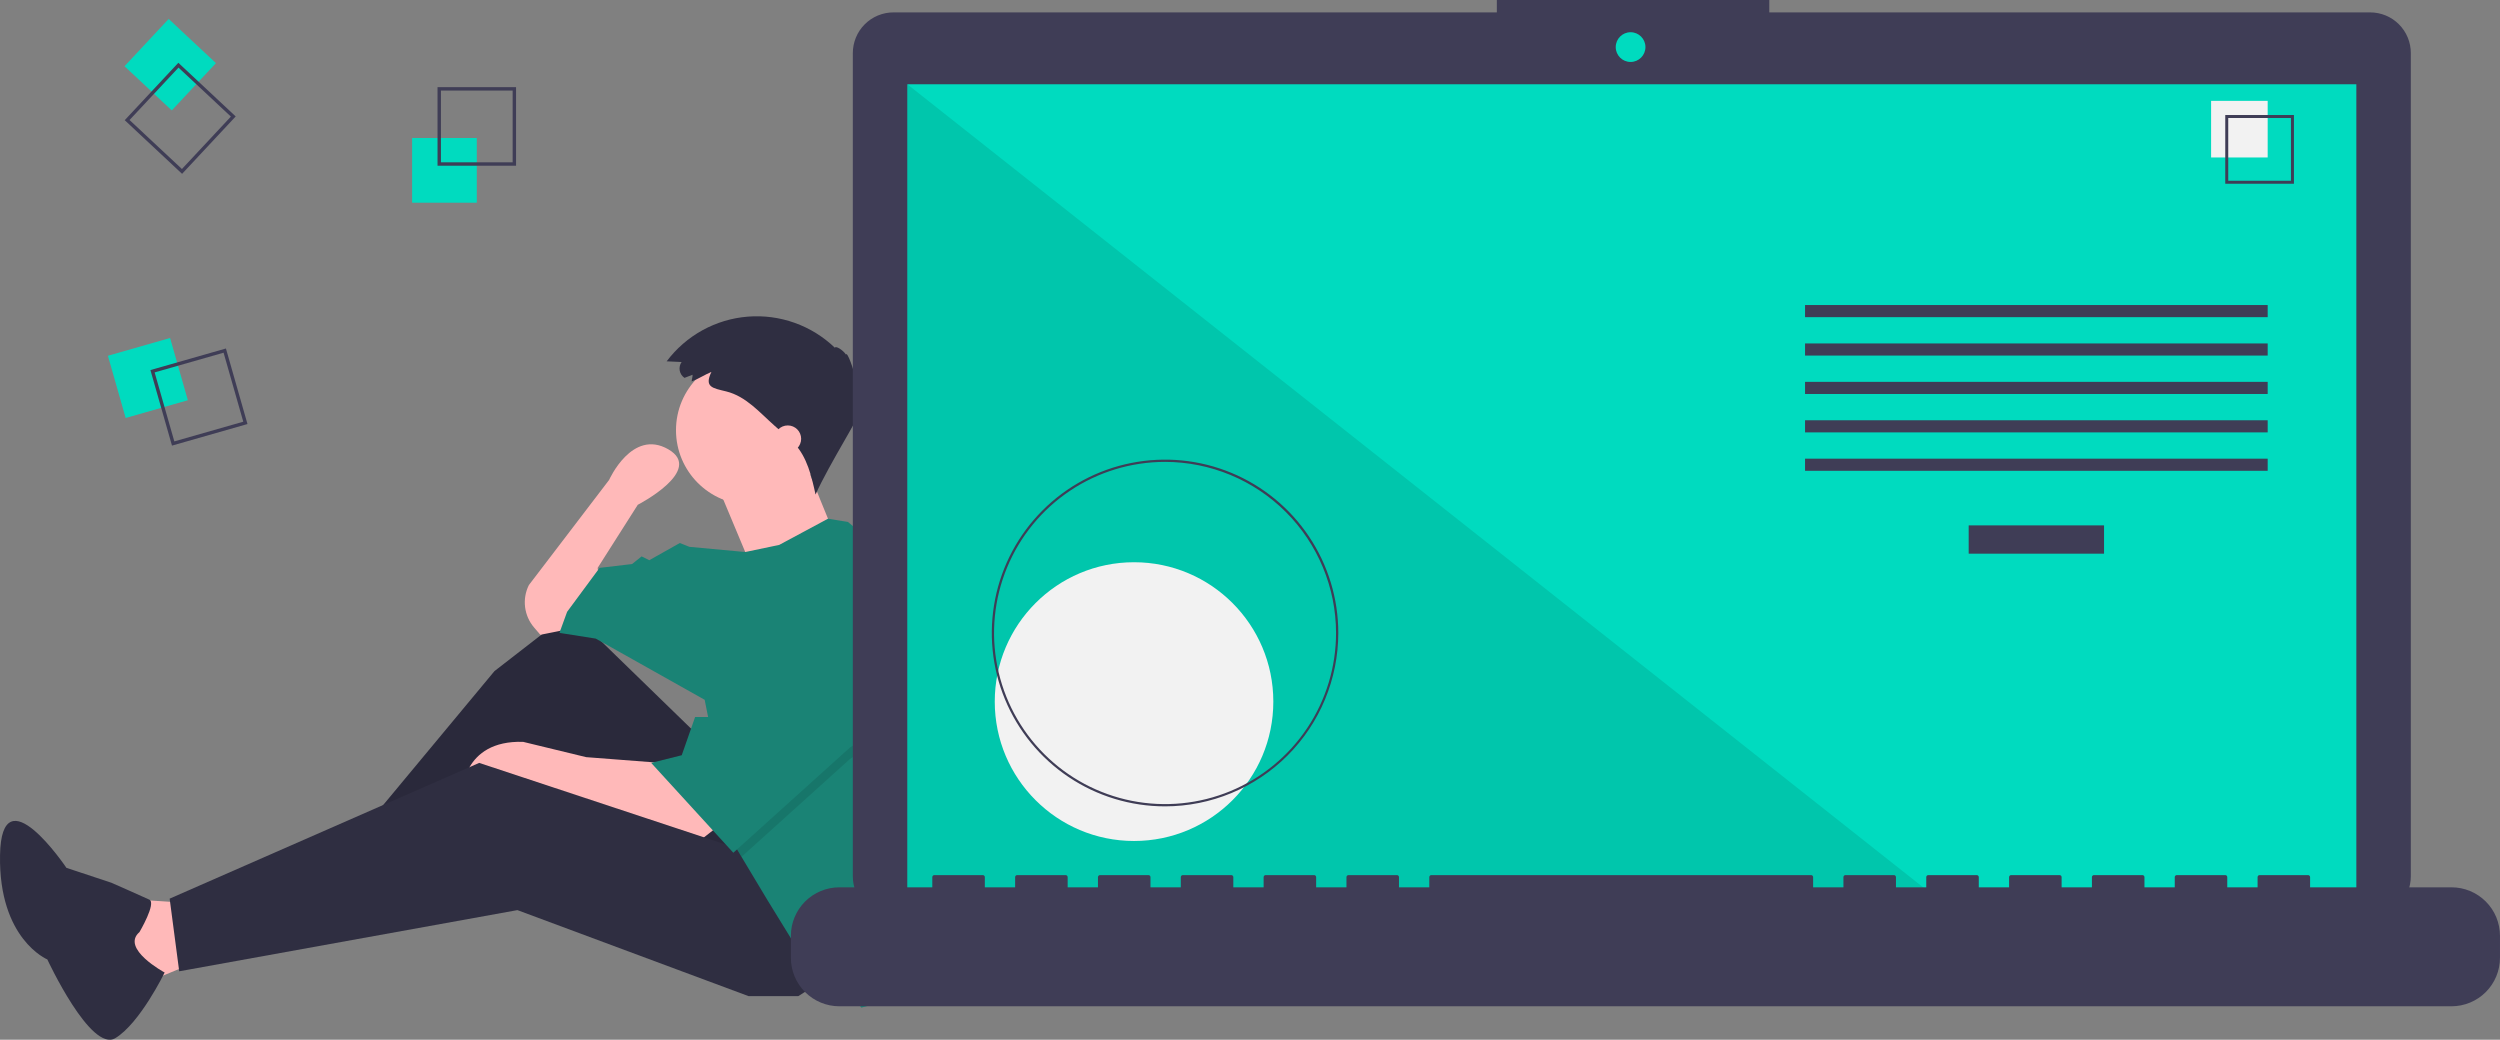 <svg width="1171" height="487" fill="none" xmlns="http://www.w3.org/2000/svg"><rect width="100%" height="100%" fill="#808080" stroke="none"/><g clip-path="url(#clip0)" id="background"><path id="Vector" d="M83.939 422.714l-26.85-1.792 8.95 40.301 30.429-12.538-12.53-25.971z" fill="#FFB9B9"/><path id="Vector_2" d="M330.062 347.486l-62.649-60.899-35.8 27.764-70.705 85.078 8.055 12.538 85.919-58.212 58.175 76.123 55.49-27.762-38.485-54.63z" fill="#2F2E41"/><path id="Vector_3" opacity=".1" d="M330.062 347.486l-62.649-60.899-35.8 27.764-70.705 85.078 8.055 12.538 85.919-58.212 58.175 76.123 55.49-27.762-38.485-54.63z" fill="#000"/><path id="Vector_4" d="M335.432 387.787l-8.055 6.269-65.334-22.389-15.215-6.269-30.43 6.269s0-25.076 28.64-24.181l29.535 7.165 34.905 2.686 25.954 30.45z" fill="#FFB9B9"/><path id="Vector_5" d="M393.607 454.059l-19.69 12.538h-23.27l-108.294-40.301-158.414 28.658-4.476-34.032 144.989-63.584 127.09 42.091 42.064 54.63z" fill="#2F2E41"/><path id="Vector_6" d="M266.518 294.648l-13.425 2.687-2.926-3.416c-2.316-2.703-3.783-6.031-4.218-9.565-.435-3.535.182-7.119 1.774-10.304l37.59-49.256s10.74-24.18 27.744-14.329c17.005 9.851-14.319 25.971-14.319 25.971l-18.795 29.554 1.79 15.224-15.215 13.434z" fill="#FFB9B9"/><path id="Vector_7" d="M351.542 236.436c19.278 0 34.905-15.637 34.905-34.927s-15.627-34.927-34.905-34.927c-19.277 0-34.905 15.637-34.905 34.927s15.628 34.927 34.905 34.927z" fill="#FFB9B9"/><path id="Vector_8" d="M335.88 227.033l16.11 38.509 38.484-16.12s-12.53-30.449-12.53-31.345c0-.896-42.064 8.956-42.064 8.956z" fill="#FFB9B9"/><path id="Vector_9" d="M441.856 340.958c0 21.079-3.32 42.026-9.836 62.071l-2.613 8.043-12.53 57.316-13.425 3.582-9.845-12.538-19.69-14.329-14.32-23.285-12.279-20.472-3.831-6.395-13.425-67.167-51.014-28.658-17.005-2.687 3.58-9.851 15.215-20.598 15.215-1.791 4.474-3.583 3.58 1.792 14.32-8.061 4.475 1.792 26.17 2.435 15.895-3.331 22.858-12.278 9.362 1.531 32.22 26.867c8.236 22.277 12.452 45.842 12.449 69.595z" fill="#1A8375"/><path id="Vector_10" d="M65.331 436.581s8.016-13.595 4.63-15.182c-3.386-1.587-17.765-7.914-17.765-7.914l-21.087-6.993s-30.427-45.25-31.095-5.9C-.654 439.942 22.169 449.401 22.169 449.401s20.355 43.834 31.885 36.844c11.53-6.99 23.068-30.717 23.068-30.717s-20.793-11.185-11.791-18.947z" fill="#2F2E41"/><path id="Vector_11" opacity=".1" d="M432.091 333.157l-34.01 22.389-50.763 45.799-3.831-6.394-10.74-53.734h2.685l27.746-51.046 68.913 42.986z" fill="#000"/><path id="Vector_12" d="M363.178 284.797l-27.746 51.047h-9.844l-6.265 17.911-14.32 3.583 38.484 42.091 54.594-49.256 34.01-22.39-68.913-42.986z" fill="#1A8375"/><path id="Vector_13" d="M324.393 175.539l-3.781 1.456c-.582-.394-1.079-.9-1.463-1.489-.384-.589-.646-1.248-.772-1.94-.125-.692-.112-1.401.04-2.088.152-.686.439-1.335.845-1.909l-6.989-.327c4.486-5.979 10.19-10.936 16.735-14.544 6.544-3.608 13.779-5.785 21.227-6.386 7.448-.6 14.938.388 21.975 2.901 7.037 2.513 13.461 6.492 18.847 11.675.318-1.097 3.786 1.037 5.203 3.2.475-1.784 3.728 6.841 4.878 12.939.532-2.031 2.58 1.247.786 4.392 1.137-.167 1.65 2.743.77 4.365 1.244-.585 1.034 2.889-.314 5.21 1.774-.158-13.994 24.33-20.378 38.641-1.854-8.523-3.938-17.498-9.916-23.847-1.016-1.079-2.128-2.062-3.239-3.043l-6.008-5.307c-6.987-6.17-13.342-13.786-22.649-16.093-6.396-1.585-10.44-1.942-6.954-9.154-3.149 1.315-6.09 3.27-9.268 4.492.043-1.008.487-2.136.425-3.144z" fill="#2F2E41"/><path id="Vector_14" d="M368.995 211.808c3.46 0 6.264-2.807 6.264-6.269s-2.804-6.269-6.264-6.269c-3.461 0-6.265 2.807-6.265 6.269s2.804 6.269 6.265 6.269z" fill="#FFB9B9"/><g id="clip"><path id="clip-0-2" d="M223.329 64.637h-30.291v30.31h30.291V64.637z" fill="#00DBBF"/><path id="clip-0-1" d="M241.72 77.627h-36.782V40.822h36.782v36.805zm-35.183-1.6h33.584V42.422h-33.584v33.605z" fill="#3F3D56"/></g><g id="clip-1"><path id="clip-1-2" d="M87.988 187.463l-8.317-29.145-29.127 8.323 8.317 29.145 29.127-8.323z" fill="#00DBBF"/><path id="clip-1-1" d="M80.555 208.725l-10.1-35.39 35.368-10.106 10.099 35.391-35.368 10.105zm-8.123-34.291l9.221 32.313 32.292-9.227-9.221-32.313-32.292 9.227z" fill="#3F3D56"/></g><g id="clip-2"><path id="clip-2-2" d="M80.46 51.719L101.143 29.574 79.012 8.878 58.33 31.023l22.131 20.696z" fill="#00DBBF"/><path id="clip-2-1" d="M58.419 56.294l25.114-26.89 26.873 25.131-25.114 26.89-26.873-25.131zm25.191-24.628L60.679 56.218l24.536 22.945 22.931-24.552L83.61 31.666z" fill="#3F3D56"/></g><path id="Vector_15" d="M1110.19 5.805H828.738V0H701.115V5.805H418.5c-2.5 0-4.976.493-7.286 1.45-2.31.957-4.409 2.361-6.176 4.13-1.768 1.769-3.171 3.869-4.127 6.181-.957 2.311-1.45 4.788-1.45 7.29V410.501c0 2.502.493 4.979 1.45 7.29.956 2.312 2.359 4.412 4.127 6.181 1.767 1.769 3.866 3.172 6.176 4.13 2.31.957 4.785 1.45 7.286 1.45h691.69c5.05 0 9.9-2.007 13.47-5.58 3.57-3.573 5.57-8.418 5.57-13.471V24.855c0-2.502-.49-4.979-1.45-7.29-.95-2.311-2.36-4.412-4.12-6.181-1.77-1.769-3.87-3.172-6.18-4.13-2.31-.957-4.79-1.45-7.29-1.45z" fill="#3F3D56"/><path id="Vector_16" d="M1103.71 39.472H424.986V422.586h678.724V39.472z" fill="#00DBBF"/><path id="Vector_17" d="M763.767 29.024c3.844 0 6.961-3.119 6.961-6.966 0-3.847-3.117-6.966-6.961-6.966-3.845 0-6.961 3.119-6.961 6.966 0 3.847 3.116 6.966 6.961 6.966z" fill="#00DBBF"/><path id="Vector_18" opacity=".1" d="M909.605 422.586H424.986V39.473L909.605 422.586z" fill="#000"/><g id="circle"><path id="circle-2" d="M531.186 393.917c36.031 0 65.24-29.228 65.24-65.282 0-36.055-29.209-65.283-65.24-65.283-36.032 0-65.241 29.228-65.241 65.283 0 36.054 29.209 65.282 65.241 65.282z" fill="#F2F2F2"/><path id="circle-1" d="M545.709 377.701c-16.051 0-31.741-4.762-45.086-13.685-13.346-8.923-23.748-21.606-29.89-36.444-6.142-14.839-7.749-31.166-4.618-46.918 3.131-15.753 10.86-30.222 22.21-41.579 11.349-11.357 25.809-19.091 41.552-22.224 15.742-3.133 32.059-1.525 46.888 4.621 14.829 6.146 27.503 16.555 36.42 29.909 8.918 13.354 13.677 29.054 13.677 45.115-.024 21.529-8.582 42.17-23.796 57.394-15.214 15.223-35.841 23.787-57.357 23.811zm0-161.349c-15.841 0-31.326 4.701-44.497 13.507-13.171 8.806-23.437 21.323-29.499 35.967-6.062 14.645-7.648 30.759-4.558 46.305 3.091 15.547 10.719 29.827 21.92 41.035 11.201 11.208 25.472 18.841 41.009 21.934 15.536 3.092 31.64 1.505 46.275-4.561 14.635-6.066 27.144-16.338 35.944-29.518 8.801-13.179 13.498-28.674 13.498-44.525-.024-21.248-8.47-41.619-23.485-56.644-15.015-15.024-35.373-23.476-56.607-23.5z" fill="#3F3D56"/></g><path id="Vector_19" d="M985.531 246.089h-63.4v13.256h63.4v-13.256z" fill="#3F3D56"/><g id="bar" fill="#3F3D56"><path id="bar-5" d="M1062.18 142.879H845.483v5.682h216.697v-5.682z"/><path id="bar4" d="M1062.18 160.87H845.483v5.681h216.697v-5.681z"/><path id="bar-3" d="M1062.18 178.86H845.483v5.682h216.697v-5.682z"/><path id="bar-2" d="M1062.18 196.851H845.483v5.681h216.697v-5.681z"/><path id="bar-1" d="M1062.18 214.842H845.483v5.681h216.697v-5.681z"/></g><path id="Vector_20" d="M1062.18 47.245h-26.5v26.512h26.5V47.245z" fill="#F2F2F2"/><path id="Vector_21" d="M1074.48 86.067h-32.17V53.873h32.17v32.194zm-30.77-1.4h29.37V55.273h-29.37v29.394z" fill="#3F3D56"/><path id="Vector_22" d="M1148.29 415.62h-66.24v-4.775c0-.125-.02-.248-.07-.363-.05-.114-.12-.219-.21-.307-.08-.088-.19-.157-.3-.205-.12-.048-.24-.072-.37-.072h-22.71c-.12 0-.24.024-.36.072-.11.048-.22.117-.31.205-.08.088-.15.193-.2.307-.05.115-.07.238-.07.363v4.775h-14.2v-4.775c0-.125-.02-.248-.07-.363-.05-.114-.12-.219-.2-.307-.09-.088-.2-.157-.31-.205-.12-.048-.24-.072-.36-.072h-22.71c-.13 0-.25.024-.37.072-.11.048-.21.117-.3.205-.09.088-.16.193-.21.307-.04.115-.07.238-.07.363v4.775h-14.19v-4.775c0-.125-.03-.248-.08-.363-.04-.114-.11-.219-.2-.307-.09-.088-.19-.157-.31-.205-.11-.048-.24-.072-.36-.072H980.8c-.124 0-.247.024-.362.072-.115.048-.219.117-.307.205-.088.088-.158.193-.205.307-.048.115-.072.238-.072.363v4.775H965.66v-4.775c0-.125-.025-.248-.072-.363-.048-.114-.118-.219-.205-.307-.088-.088-.193-.157-.307-.205-.115-.048-.238-.072-.363-.072h-22.71c-.124 0-.247.024-.362.072-.115.048-.219.117-.307.205-.088.088-.158.193-.205.307-.048.115-.072.238-.072.363v4.775h-14.194v-4.775c0-.125-.025-.248-.072-.363-.048-.114-.118-.219-.206-.307-.087-.088-.192-.157-.307-.205-.114-.048-.237-.072-.362-.072h-22.71c-.124 0-.247.024-.362.072-.115.048-.219.117-.307.205-.088.088-.158.193-.205.307-.048.115-.072.238-.072.363v4.775h-14.194v-4.775c0-.125-.025-.248-.073-.363-.047-.114-.117-.219-.205-.307-.087-.088-.192-.157-.307-.205-.114-.048-.237-.072-.362-.072h-22.71c-.124 0-.248.024-.362.072-.115.048-.219.117-.307.205-.088.088-.158.193-.205.307-.048.115-.072.238-.072.363v4.775h-14.194v-4.775c0-.125-.025-.248-.073-.363-.047-.114-.117-.219-.205-.307-.087-.088-.192-.157-.307-.205-.114-.048-.237-.072-.362-.072H670.424c-.125 0-.248.024-.363.072-.114.048-.219.117-.307.205-.087.088-.157.193-.205.307-.047.115-.072.238-.072.363v4.775h-14.194v-4.775c0-.125-.024-.248-.072-.363-.047-.114-.117-.219-.205-.307-.088-.088-.192-.157-.307-.205-.115-.048-.238-.072-.362-.072h-22.71c-.125 0-.248.024-.363.072-.114.048-.219.117-.307.205-.087.088-.157.193-.205.307-.047.115-.072.238-.072.363v4.775h-14.194v-4.775c0-.125-.024-.248-.072-.363-.047-.114-.117-.219-.205-.307-.088-.088-.192-.157-.307-.205-.115-.048-.238-.072-.362-.072h-22.711c-.124 0-.247.024-.362.072-.115.048-.219.117-.307.205-.088.088-.157.193-.205.307-.047.115-.072.238-.072.363v4.775h-14.194v-4.775c0-.125-.024-.248-.072-.363-.047-.114-.117-.219-.205-.307-.088-.088-.192-.157-.307-.205-.115-.048-.238-.072-.362-.072h-22.711c-.124 0-.247.024-.362.072-.115.048-.219.117-.307.205-.088.088-.157.193-.205.307-.047.115-.072.238-.072.363v4.775h-14.194v-4.775c0-.125-.024-.248-.072-.363-.047-.114-.117-.219-.205-.307-.088-.088-.192-.157-.307-.205-.115-.048-.238-.072-.362-.072h-22.711c-.124 0-.247.024-.362.072-.115.048-.219.117-.307.205-.088.088-.157.193-.205.307-.047.115-.072.238-.072.363v4.775h-14.194v-4.775c0-.125-.024-.248-.072-.363-.048-.114-.117-.219-.205-.307-.088-.088-.192-.157-.307-.205-.115-.048-.238-.072-.362-.072h-22.711c-.124 0-.247.024-.362.072-.115.048-.219.117-.307.205-.088.088-.157.193-.205.307-.048.115-.072.238-.072.363v4.775h-14.194v-4.775c0-.125-.025-.248-.072-.363-.048-.114-.117-.219-.205-.307-.088-.088-.192-.157-.307-.205-.115-.048-.238-.072-.362-.072h-22.711c-.124 0-.247.024-.362.072-.115.048-.219.117-.307.205-.088.088-.157.193-.205.307-.048.115-.072.238-.072.363v4.775h-43.528c-6.024 0-11.8 2.395-16.059 6.656-4.259 4.262-6.652 10.042-6.652 16.069v10.276c0 6.027 2.393 11.807 6.652 16.069 4.259 4.262 10.035 6.656 16.059 6.656h755.123c6.02 0 11.8-2.394 16.06-6.656 4.26-4.262 6.65-10.042 6.65-16.069v-10.276c0-6.027-2.39-11.807-6.65-16.069-4.26-4.261-10.04-6.656-16.06-6.656z" fill="#3F3D56"/></g><defs><clipPath id="clip0"><path fill="#fff" d="M0 0h1171v487H0z"/></clipPath></defs></svg>